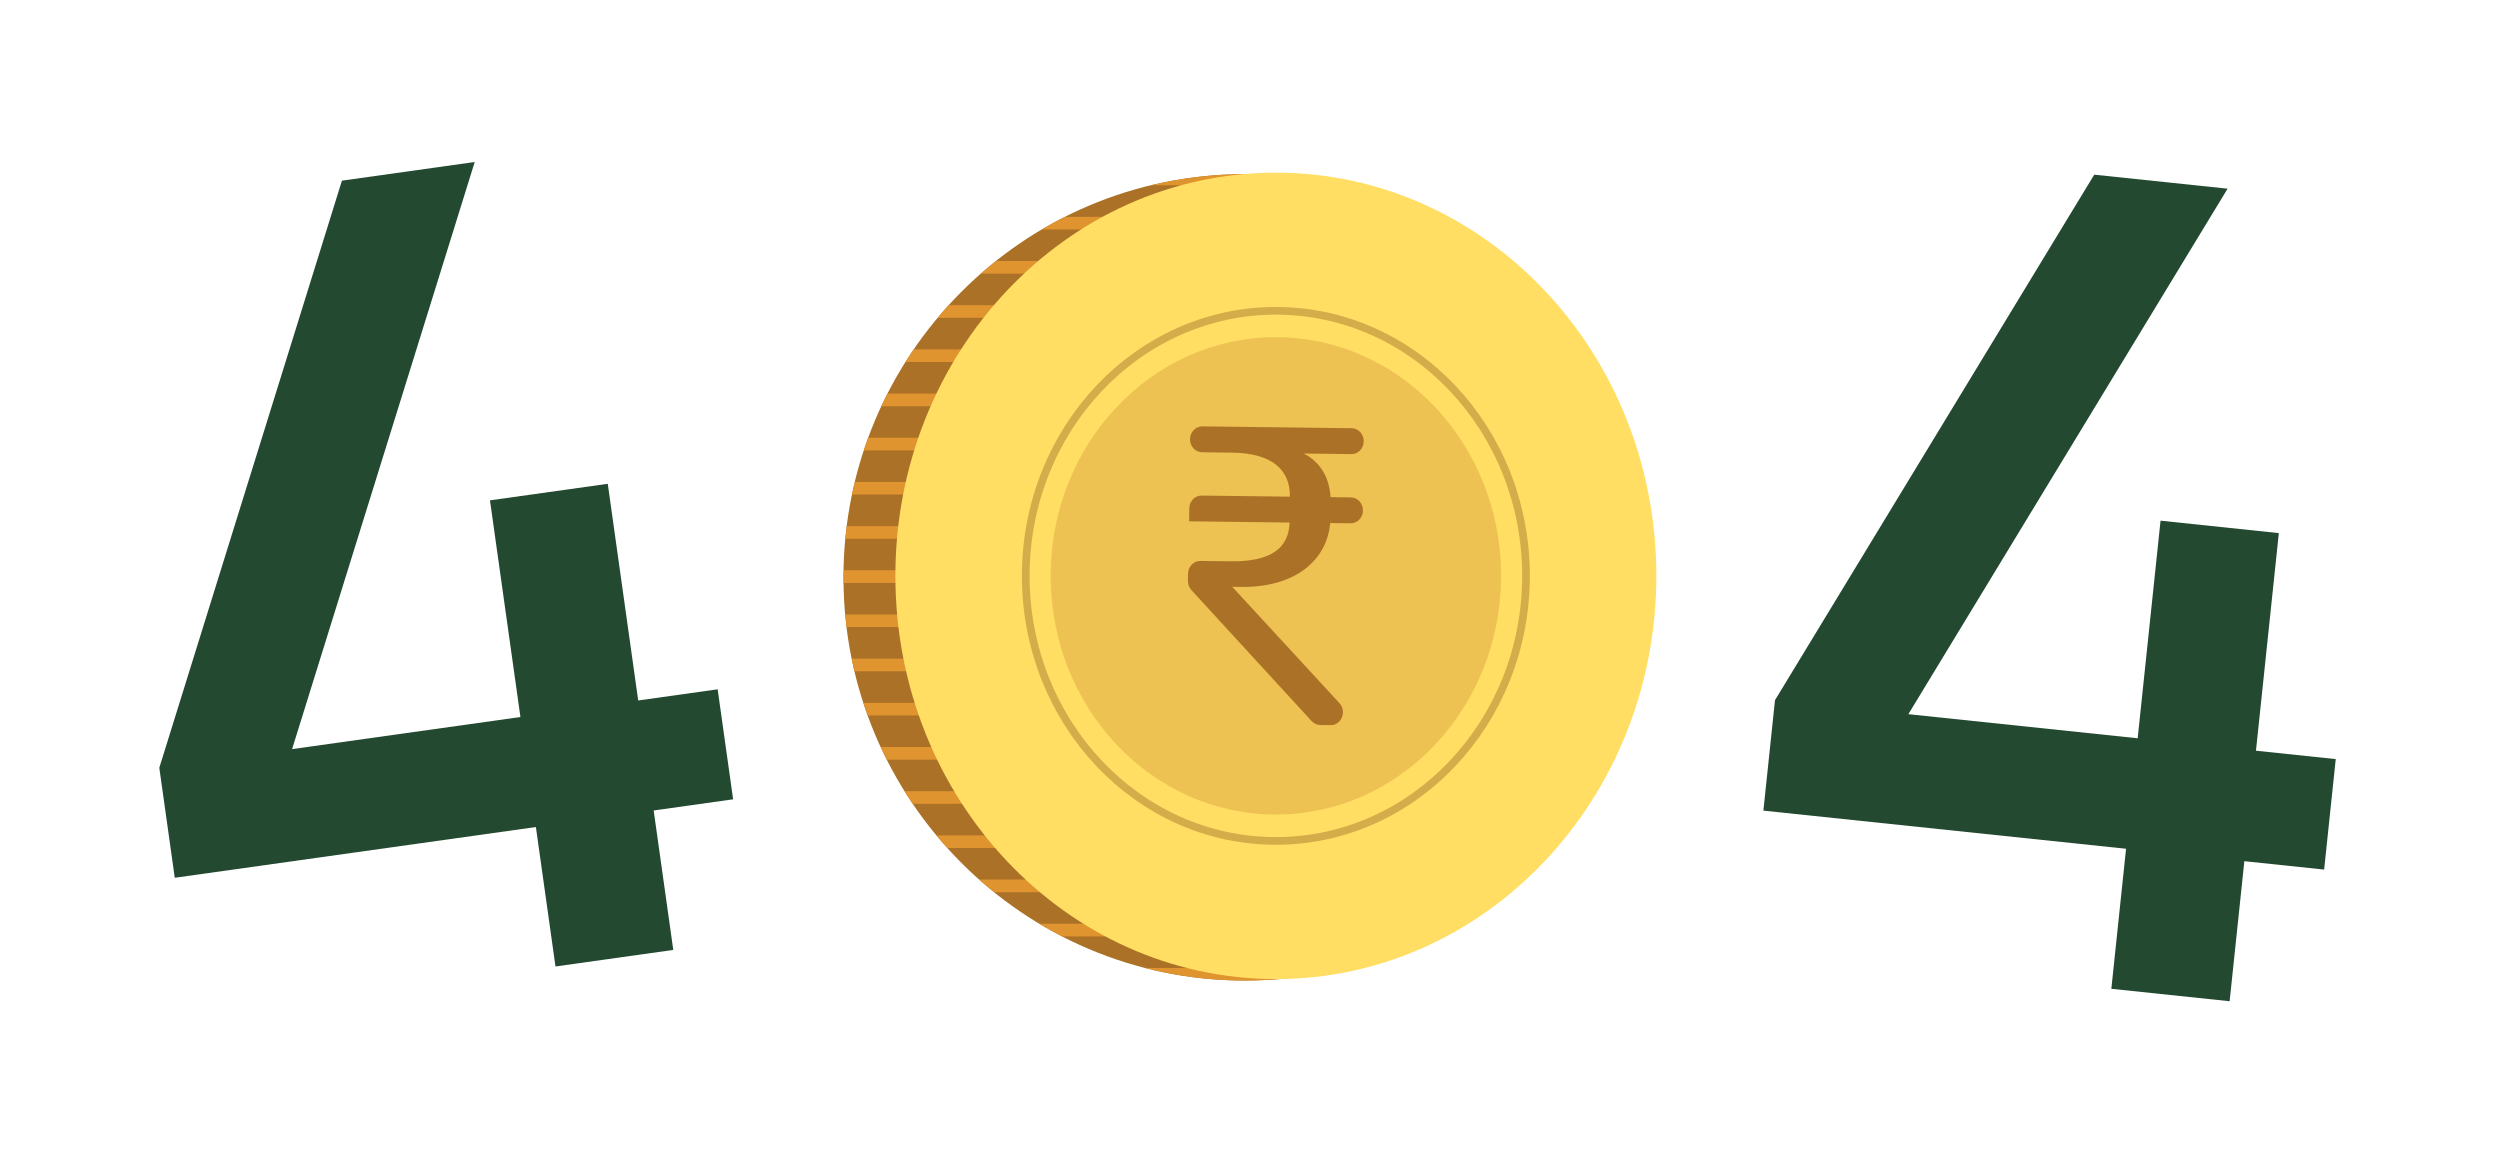<svg width="393" height="183" viewBox="0 0 393 183" fill="none" xmlns="http://www.w3.org/2000/svg">
<g filter="url(#filter0_d_248_4735)">
<path d="M87.322 147.929L84.242 126.008L27.473 133.986L25.043 116.694L53.752 24.399L74.626 21.466L45.916 113.76L81.811 108.715L77.024 74.654L95.54 72.052L100.326 106.113L112.816 104.358L115.246 121.651L102.757 123.406L105.838 145.327L87.322 147.929Z" fill="#234930"/>
<path d="M195.667 150.142C230.502 150.142 258.742 121.764 258.742 86.758C258.742 51.752 230.502 23.375 195.667 23.375C160.831 23.375 132.592 51.752 132.592 86.758C132.592 121.764 160.831 150.142 195.667 150.142Z" fill="#AB7127"/>
<path d="M195.667 23.375C190.598 23.375 185.674 23.992 180.95 25.127H210.382C205.658 23.992 200.735 23.375 195.667 23.375Z" fill="#E09430"/>
<path d="M223.913 30.088H167.421C166.186 30.71 164.974 31.372 163.787 32.073H227.545C226.358 31.372 225.146 30.71 223.913 30.088Z" fill="#E09430"/>
<path d="M234.756 37.034H156.576C155.767 37.676 154.977 38.338 154.2 39.018H237.131C236.355 38.338 235.564 37.676 234.756 37.034Z" fill="#E09430"/>
<path d="M242.202 43.978H149.131C148.541 44.625 147.97 45.291 147.406 45.963H243.928C243.364 45.291 242.792 44.626 242.202 43.978Z" fill="#E09430"/>
<path d="M247.69 50.925H143.644C143.198 51.576 142.772 52.24 142.351 52.909H248.983C248.561 52.239 248.134 51.576 247.69 50.925Z" fill="#E09430"/>
<path d="M251.802 57.869H139.528C139.193 58.525 138.864 59.185 138.551 59.854H252.779C252.466 59.184 252.137 58.525 251.802 57.869Z" fill="#E09430"/>
<path d="M254.856 64.814H136.478C136.238 65.469 136.021 66.135 135.801 66.799H255.532C255.313 66.135 255.096 65.469 254.856 64.814Z" fill="#E09430"/>
<path d="M256.949 71.759H134.382C134.223 72.418 134.064 73.076 133.926 73.744H257.403C257.266 73.078 257.107 72.418 256.949 71.759Z" fill="#E09430"/>
<path d="M258.218 78.705H133.115C133.032 79.365 132.947 80.024 132.885 80.69H258.446C258.385 80.024 258.301 79.364 258.218 78.705Z" fill="#E09430"/>
<path d="M258.742 86.758C258.742 86.387 258.72 86.021 258.714 85.65H132.619C132.614 86.021 132.592 86.387 132.592 86.758C132.592 87.053 132.609 87.341 132.614 87.635H258.721C258.724 87.342 258.742 87.053 258.742 86.758Z" fill="#E09430"/>
<path d="M258.465 92.595H132.868C132.929 93.26 133.005 93.92 133.087 94.58H258.247C258.326 93.921 258.403 93.261 258.465 92.595Z" fill="#E09430"/>
<path d="M257.458 99.542H133.873C134.009 100.209 134.172 100.866 134.329 101.526H257.002C257.158 100.866 257.321 100.209 257.458 99.542Z" fill="#E09430"/>
<path d="M255.61 106.486H135.723C135.94 107.151 136.154 107.817 136.391 108.471H254.942C255.178 107.817 255.393 107.151 255.61 106.486Z" fill="#E09430"/>
<path d="M252.885 113.432H138.448C138.757 114.1 139.08 114.76 139.411 115.416H251.921C252.253 114.76 252.575 114.1 252.885 113.432Z" fill="#E09430"/>
<path d="M249.13 120.378H142.201C142.618 121.045 143.039 121.711 143.479 122.362H247.852C248.294 121.711 248.713 121.045 249.13 120.378Z" fill="#E09430"/>
<path d="M244.128 127.323H147.207C147.765 127.994 148.333 128.659 148.918 129.307H242.418C243.001 128.659 243.569 127.994 244.128 127.323Z" fill="#E09430"/>
<path d="M237.397 134.267H153.935C154.701 134.948 155.484 135.61 156.282 136.252H235.048C235.848 135.61 236.63 134.948 237.397 134.267Z" fill="#E09430"/>
<path d="M227.945 141.212H163.385C164.554 141.913 165.752 142.57 166.969 143.197H224.361C225.578 142.57 226.777 141.915 227.945 141.212Z" fill="#E09430"/>
<path d="M179.951 148.159C184.975 149.454 190.241 150.143 195.667 150.143C201.092 150.143 206.357 149.454 211.382 148.159H179.951Z" fill="#E09430"/>
<path d="M200.566 149.911C233.6 149.911 260.379 121.533 260.379 86.527C260.379 51.521 233.6 23.143 200.566 23.143C167.533 23.143 140.754 51.521 140.754 86.527C140.754 121.533 167.533 149.911 200.566 149.911Z" fill="#FFDE63"/>
<path d="M200.567 128.195C222.282 128.195 239.886 109.54 239.886 86.527C239.886 63.514 222.282 44.859 200.567 44.859C178.851 44.859 161.247 63.514 161.247 86.527C161.247 109.54 178.851 128.195 200.567 128.195Z" stroke="#D4AD4A" stroke-width="1.21" stroke-miterlimit="10"/>
<path d="M200.566 124.047C220.12 124.047 235.972 107.249 235.972 86.527C235.972 65.805 220.12 49.007 200.566 49.007C181.012 49.007 165.16 65.805 165.16 86.527C165.16 107.249 181.012 124.047 200.566 124.047Z" fill="#EDC253"/>
<path d="M204.945 67.294C207.785 68.731 209.017 71.415 209.155 74.154L212.36 74.193C213.42 74.206 214.271 75.129 214.257 76.253C214.246 77.377 213.375 78.277 212.314 78.264L209.11 78.224C208.538 84.424 203.201 88.363 195.135 88.263L193.708 88.246L210.564 106.536C211.76 107.833 210.878 110.015 209.167 109.993L207.543 109.973C207.032 109.967 206.545 109.745 206.188 109.357L187.288 88.761C186.934 88.374 186.738 87.856 186.744 87.317L186.757 86.189C186.77 85.065 187.64 84.165 188.7 84.178L193.501 84.238C199.717 84.316 202.597 82.215 202.726 78.145L186.932 77.95L186.954 75.915C186.967 74.79 187.837 73.89 188.897 73.903L202.772 74.075C202.82 69.671 199.739 67.229 193.689 67.155L188.971 67.096C187.911 67.083 187.06 66.161 187.073 65.037C187.085 63.913 187.956 63.013 189.016 63.026L212.481 63.316C213.541 63.329 214.391 64.251 214.378 65.375C214.367 66.499 213.496 67.399 212.435 67.386L204.945 67.294Z" fill="#AB7127"/>
<path d="M331.903 151.44L334.217 129.425L277.205 123.432L279.03 106.065L329.215 23.458L350.178 25.661L299.993 108.269L336.043 112.058L339.638 77.85L358.233 79.805L354.637 114.012L367.18 115.33L365.355 132.697L352.812 131.379L350.498 153.394L331.903 151.44Z" fill="#234930"/>
</g>
<defs>
<filter id="filter0_d_248_4735" x="0.043" y="0.466" width="392.137" height="181.929" filterUnits="userSpaceOnUse" color-interpolation-filters="sRGB">
<feFlood flood-opacity="0" result="BackgroundImageFix"/>
<feColorMatrix in="SourceAlpha" type="matrix" values="0 0 0 0 0 0 0 0 0 0 0 0 0 0 0 0 0 0 127 0" result="hardAlpha"/>
<feOffset dy="4"/>
<feGaussianBlur stdDeviation="12.5"/>
<feComposite in2="hardAlpha" operator="out"/>
<feColorMatrix type="matrix" values="0 0 0 0 0 0 0 0 0 0 0 0 0 0 0 0 0 0 0.1 0"/>
<feBlend mode="normal" in2="BackgroundImageFix" result="effect1_dropShadow_248_4735"/>
<feBlend mode="normal" in="SourceGraphic" in2="effect1_dropShadow_248_4735" result="shape"/>
</filter>
</defs>
</svg>
